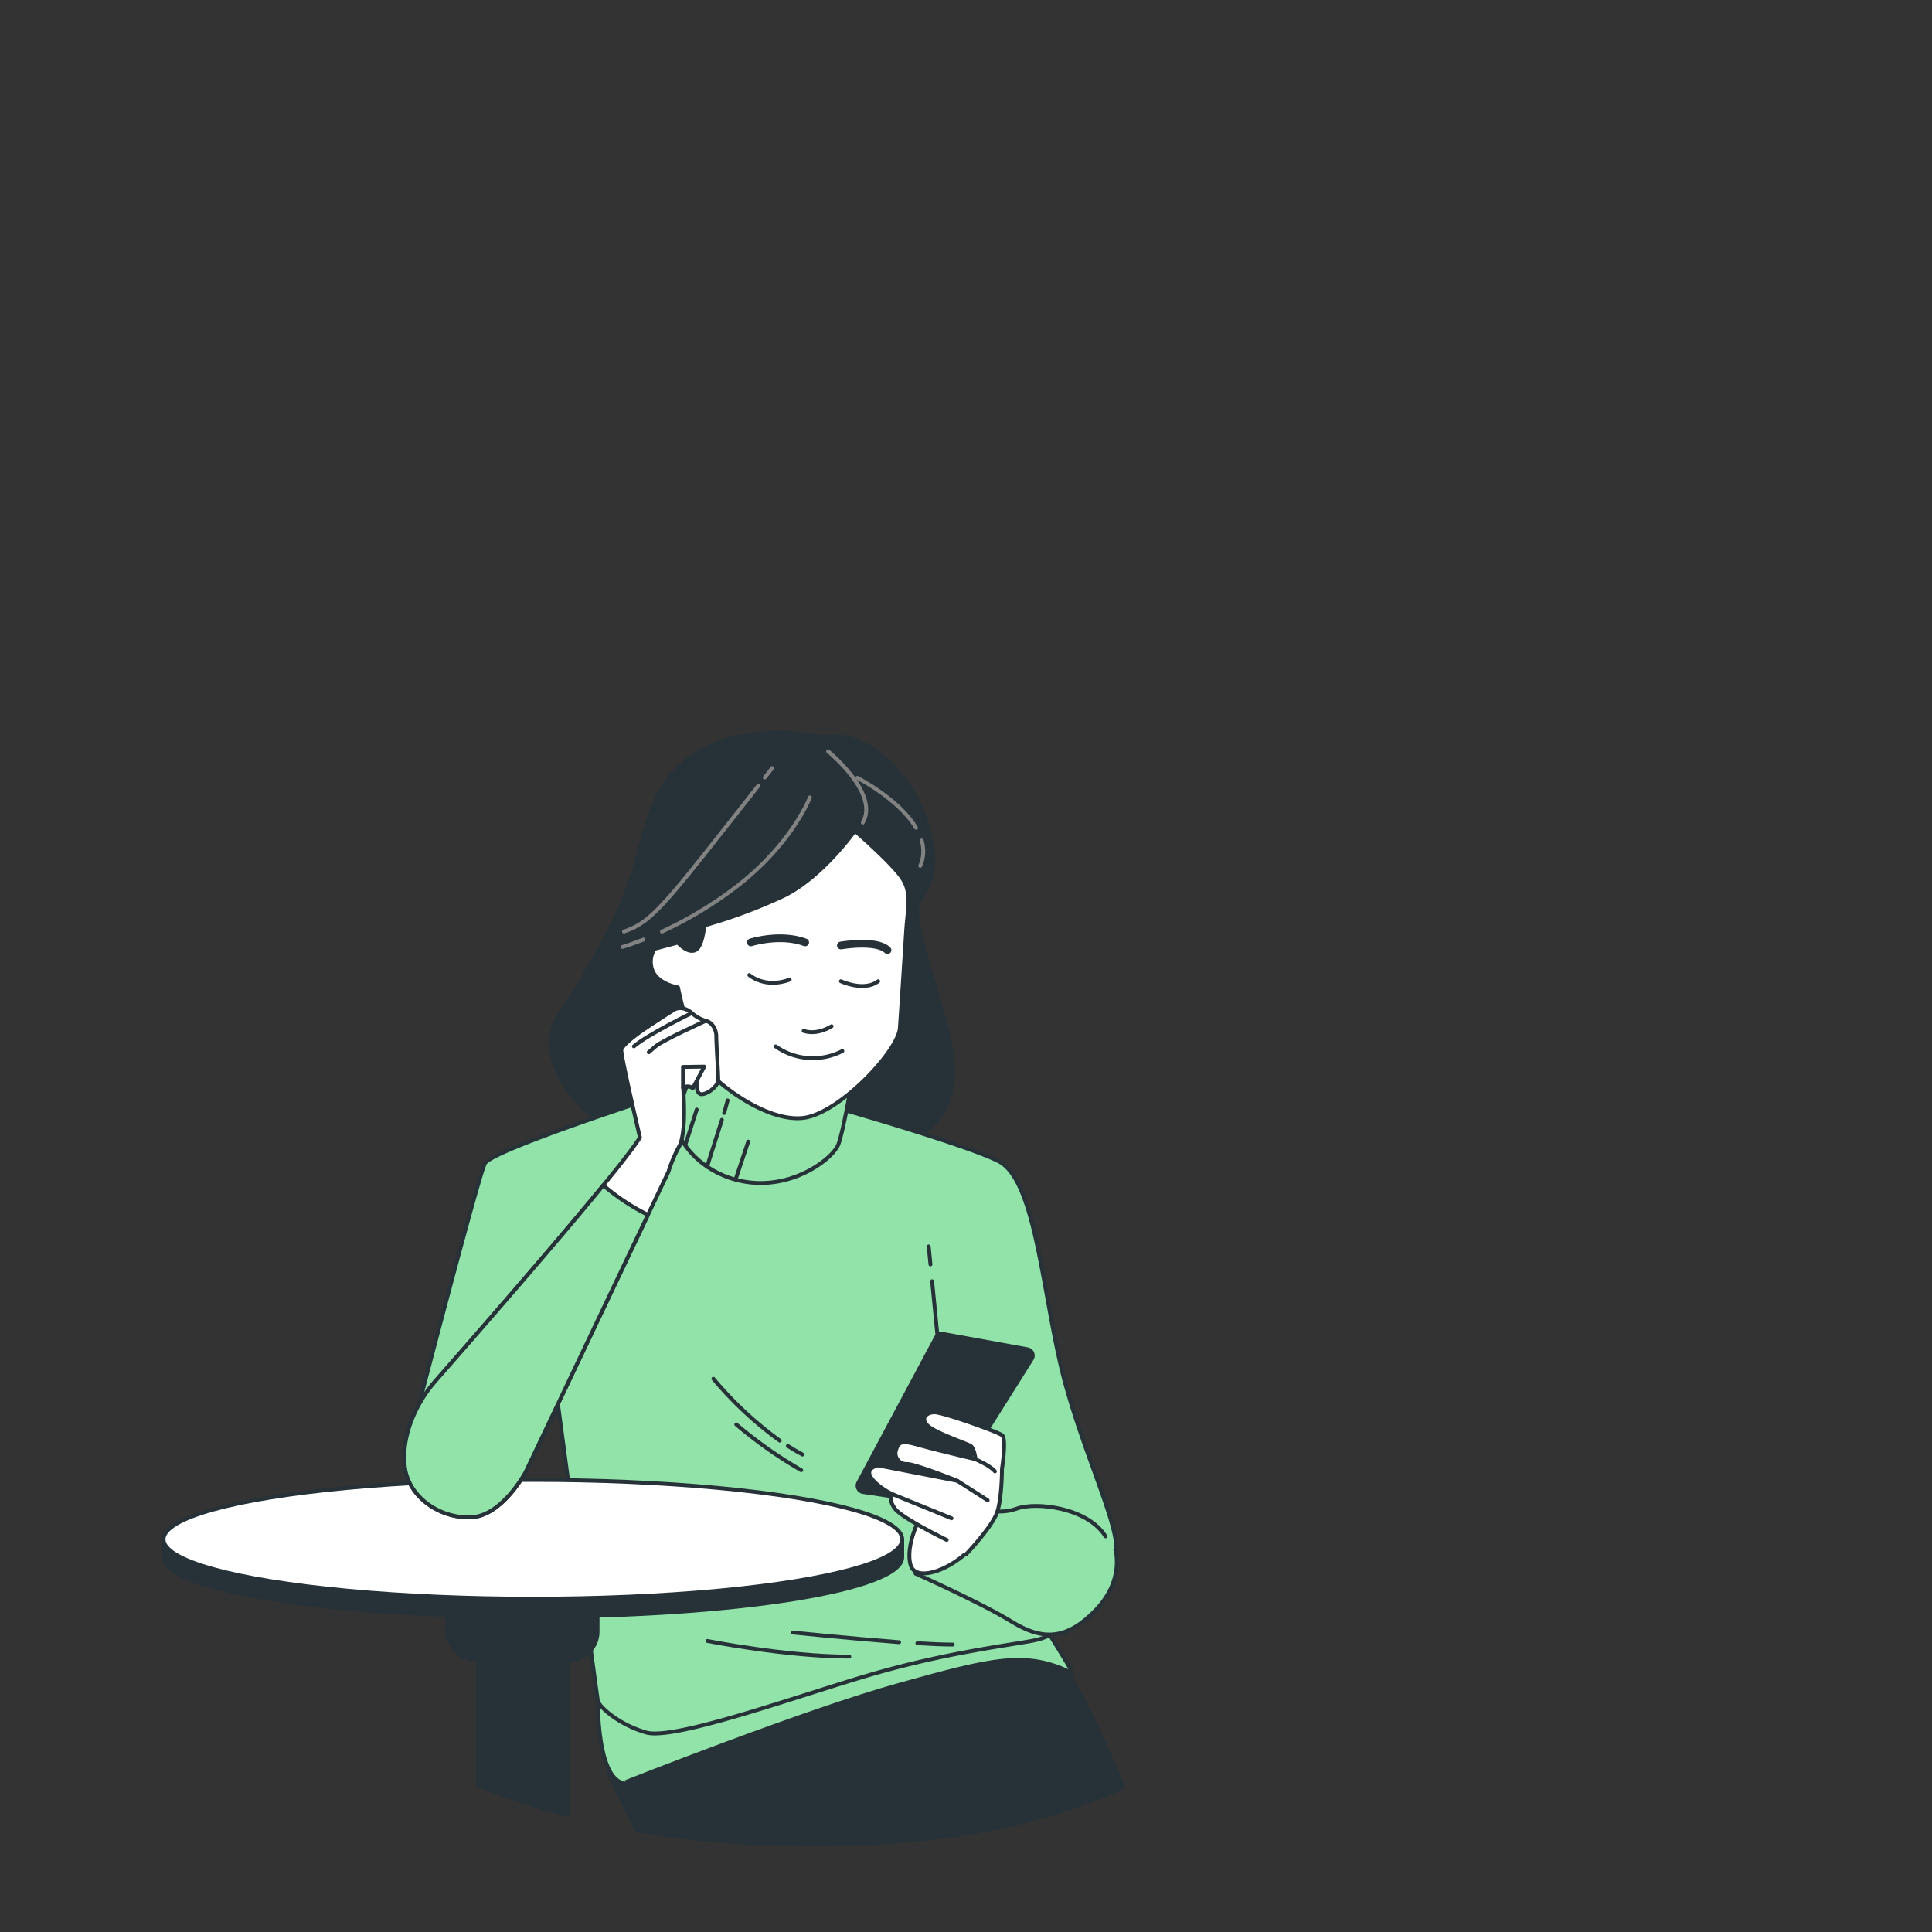 <svg xmlns="http://www.w3.org/2000/svg" viewBox="0 0 500 500"><rect x="0" y="0" width="500" height="500" fill="#333333" stroke="none"/><g id="freepik--Character--inject-2"><path d="M213.2,190.85s-17.68-4-30.54,2.81-14.46,16.48-18.08,29.74-12.05,27.32-19.69,39,4.82,28.53,24.11,35.36,52.64,6,67.51-2.81,10-24.11,6.43-36.16-5.63-19.29-5.63-23.31,7.65-6.67,2.41-22.9C235.71,200.09,223.65,188.44,213.2,190.85Z" style="fill:#263238;stroke:#263238;stroke-linecap:round;stroke-linejoin:round"></path><path d="M166.53,243.15c-3.34,1.33-5.38,1.91-5.38,1.91" style="fill:none;stroke:#828282;stroke-linecap:round;stroke-linejoin:round"></path><path d="M209.6,206.37s-4.7,12.3-19.53,23.5a102.5,102.5,0,0,1-18.76,11.23" style="fill:none;stroke:#828282;stroke-linecap:round;stroke-linejoin:round"></path><path d="M196.28,203.32c-2.77,3.54-7.26,9.25-13.8,17.52-12.29,15.54-15.55,18.43-21,20.24" style="fill:none;stroke:#828282;stroke-linecap:round;stroke-linejoin:round"></path><path d="M199.84,198.78l-1.92,2.45" style="fill:none;stroke:#828282;stroke-linecap:round;stroke-linejoin:round"></path><path d="M214.3,194.44s13.38,10.85,9,18.44" style="fill:none;stroke:#828282;stroke-linecap:round;stroke-linejoin:round"></path><path d="M238.53,217.53a9.57,9.57,0,0,1-.37,6.56" style="fill:none;stroke:#828282;stroke-linecap:round;stroke-linejoin:round"></path><path d="M221.89,201.31s10.76,5.47,15.18,12.92" style="fill:none;stroke:#828282;stroke-linecap:round;stroke-linejoin:round"></path><path d="M251.86,425.92c-3.11.94-51.35,22.1-66,27.08a125.39,125.39,0,0,1-28.33,5.92l7.11,14.69a241.1,241.1,0,0,0,31.9,3.4c44.16,1.84,72.42-4.69,94.15-14.5-3.6-8.61-9.85-22.91-14.26-29.43C269.92,423.43,255,425,251.86,425.92Z" style="fill:#263238;stroke:#263238;stroke-linecap:round;stroke-linejoin:round"></path><path d="M232.84,436c23.83-6.62,32.79-9,44.86-2.87-1.25-2.49-7.16-11.82-7.16-11.82-10.58-2.81-45.13,5.91-72.21,16.8s-43.58,2.18-43.58,2.18-.31,19.61,6.54,21.17C161.29,461.41,209,442.57,232.84,436Z" style="fill:#92E3A9;stroke:#263238;stroke-linecap:round;stroke-linejoin:round"></path><path d="M178.28,281.18s-50.92,16.2-52.79,19.93-19.29,71-19.29,71,6.22,8.09,9.64,10.58a14,14,0,0,0,15.57,0C137,378.92,144.48,364,144.48,364s10,75,10.27,76.26,5,5.92,12.45,8.1,40.78-10,59.14-15.26,33.62-7.16,40.46-8.4,9-4.05,7.79-9.65-1.25-17.43-1.25-17.43,13.07,10.27,15.25,4.67-9-27.39-14-48.56-6.85-48.55-16.19-53.22-45.75-14.94-45.75-14.94-25.31-6.16-33.36-3.86" style="fill:#92E3A9;stroke:#263238;stroke-linecap:round;stroke-linejoin:round"></path><line x1="241.23" y1="331.59" x2="245.64" y2="376.43" style="fill:none;stroke:#263238;stroke-linecap:round;stroke-linejoin:round"></line><line x1="240.35" y1="322.59" x2="240.8" y2="327.23" style="fill:none;stroke:#263238;stroke-linecap:round;stroke-linejoin:round"></line><path d="M203.89,374.21c1.23.79,2.49,1.54,3.78,2.22" style="fill:none;stroke:#263238;stroke-linecap:round;stroke-linejoin:round"></path><path d="M184.63,356.83a94.47,94.47,0,0,0,17.16,16" style="fill:none;stroke:#263238;stroke-linecap:round;stroke-linejoin:round"></path><path d="M190.55,368.65a114.33,114.33,0,0,0,16.8,11.83" style="fill:none;stroke:#263238;stroke-linecap:round;stroke-linejoin:round"></path><path d="M237.41,425.26c3.56.22,6.76.35,9.16.35" style="fill:none;stroke:#263238;stroke-linecap:round;stroke-linejoin:round"></path><path d="M205.18,422.5S219.92,424,232.69,425" style="fill:none;stroke:#263238;stroke-linecap:round;stroke-linejoin:round"></path><path d="M183.08,424.68s20.54,4.05,36.72,4.05" style="fill:none;stroke:#263238;stroke-linecap:round;stroke-linejoin:round"></path><path d="M180.59,274.34s-5.75,11.94-5.3,17.12,8.1,13.7,19.61,14.63,20.86-6.54,22.1-10,3.12-14.32,3.12-14.32-14.32,3.74-25.84-2.8-13.38-7.47-13.38-7.47Z" style="fill:#92E3A9;stroke:#263238;stroke-linecap:round;stroke-linejoin:round"></path><line x1="182.98" y1="301.96" x2="186.83" y2="289.81" style="fill:none;stroke:#263238;stroke-linecap:round;stroke-linejoin:round"></line><line x1="187.42" y1="288.03" x2="188.31" y2="284.78" style="fill:none;stroke:#263238;stroke-linecap:round;stroke-linejoin:round"></line><line x1="193.64" y1="295.44" x2="190.38" y2="305.22" style="fill:none;stroke:#263238;stroke-linecap:round;stroke-linejoin:round"></line><line x1="177.35" y1="296.33" x2="180.31" y2="287.15" style="fill:none;stroke:#263238;stroke-linecap:round;stroke-linejoin:round"></line><path d="M221.24,215s-8.44,12-18.48,16.88a135.07,135.07,0,0,1-20.5,7.63s-.4,5.63-2.41,6.43-4.42-2-4.42-2l-6,1.61a6.13,6.13,0,0,0-.4,6c1.61,3.22,6.43,4,6.43,4s3.22,15.67,6.83,20.5S198.74,290.5,208,289.3,232.49,272,232.89,266s1.21-18.48,1.61-24.91S236.11,231,233.29,227,221.24,215,221.24,215Z" style="fill:#fff;stroke:#263238;stroke-linecap:round;stroke-linejoin:round"></path><path d="M193.92,252.33s4,3.61,10.44,1.2" style="fill:none;stroke:#263238;stroke-linecap:round;stroke-linejoin:round"></path><path d="M217.62,253.94s6,2.81,9.65,0" style="fill:none;stroke:#263238;stroke-linecap:round;stroke-linejoin:round"></path><path d="M194.32,243.89s7.63-2.41,14.06,0" style="fill:none;stroke:#263238;stroke-linecap:round;stroke-linejoin:round;stroke-width:2px"></path><path d="M217.62,244.69s9.25-1.6,12.06,1.21" style="fill:none;stroke:#263238;stroke-linecap:round;stroke-linejoin:round;stroke-width:2px"></path><path d="M215.21,265.59s-3.61,2.41-7.23,1.2" style="fill:none;stroke:#263238;stroke-linecap:round;stroke-linejoin:round"></path><path d="M200.75,270.81A16.67,16.67,0,0,0,218,272" style="fill:none;stroke:#263238;stroke-linecap:round;stroke-linejoin:round"></path><path d="M286.1,397.6c-4.67-7.47-18.05-9-23-7.16s-10.58-.31-10.58-.31l-15.57,17.12s16.81,7.47,24.9,12.45,14.32,4.67,21.79-3.11,5-15.57,5-15.57" style="fill:#92E3A9;stroke:#263238;stroke-linecap:round;stroke-linejoin:round"></path><path d="M238.48,392s-4.36,7.78-2.8,13.07,14,0,18.67-8.4S243.77,383.59,238.48,392Z" style="fill:#fff;stroke:#263238;stroke-linecap:round;stroke-linejoin:round"></path><path d="M242.27,346.06l-20.13,37.66a1.65,1.65,0,0,0,1.2,2.4L242.4,389a1.63,1.63,0,0,0,1.63-.74l23-36.57a1.65,1.65,0,0,0-1.1-2.49l-22-4A1.67,1.67,0,0,0,242.27,346.06Z" style="fill:#263238;stroke:#263238;stroke-linecap:round;stroke-linejoin:round"></path><path d="M245,398.53s-11.52-5.6-13.39-8.09-.62-3.73-.62-3.73-4-1.87-5.6-4.36,1.86-3.11,1.86-3.11l20.55,4s-10.9-4.36-13.08-4.36a2.79,2.79,0,0,1-2.8-3.73c.63-1.87,1.25-2.49,5.61-1.25s14.94,3.74,14.94,3.74-.32-2.8-1.25-3.42-9.34-3.43-11.2-5.3-.32-3.42,1.86-3.42,16.19,5,17.43,5.91,0,8.72,0,8.72,0,7.47-1.24,11.21S250,402.27,250,402.27" style="fill:#fff;stroke:#263238;stroke-linecap:round;stroke-linejoin:round"></path><line x1="231.01" y1="386.71" x2="246.26" y2="392.93" style="fill:none;stroke:#263238;stroke-linecap:round;stroke-linejoin:round"></line><line x1="247.82" y1="383.28" x2="255.6" y2="388.26" style="fill:none;stroke:#263238;stroke-linecap:round;stroke-linejoin:round"></line><path d="M252.49,377.68s3.73,1.56,5,3.11" style="fill:none;stroke:#263238;stroke-linecap:round;stroke-linejoin:round"></path><path d="M147,423.64v46.11A194.41,194.41,0,0,1,123.73,462V423.64Z" style="fill:#263238;stroke:#263238;stroke-linecap:round;stroke-linejoin:round"></path><rect x="115.69" y="398.23" width="38.96" height="31.34" rx="7.28" style="fill:#263238;stroke:#263238;stroke-linecap:round;stroke-linejoin:round"></rect><path d="M229.08,398.37c-12.23-6.23-48.42-10.74-91.17-10.74S59,392.14,46.75,398.37H42.32V403c0,8.49,42.8,15.37,95.59,15.37S233.5,411.49,233.5,403v-4.63Z" style="fill:#263238;stroke:#263238;stroke-linecap:round;stroke-linejoin:round"></path><ellipse cx="137.91" cy="398.37" rx="95.59" ry="15.37" style="fill:#fff;stroke:#263238;stroke-linecap:round;stroke-linejoin:round"></ellipse><path d="M165.61,294.36s-4.81-20.52-4.81-22.55,10.89-8.87,13.43-10.39,4.81.76,4.81.76a9.91,9.91,0,0,0,3.55,2c1.52.25,2.79,2,2.79,4.05s.5,9.38.5,11.15-2.79,3.8-4.31,3.8-1.26-3-1.26-3a4.88,4.88,0,0,1-2,1,5.4,5.4,0,0,0-1.52.26s1,11.4-1,15.2a35.22,35.22,0,0,0-2.79,6.59L136,381s-6.08,11.41-14.19,11.66-16-5.32-17-12.92,2.54-16.22,7.86-22.3S160.29,303.23,165.61,294.36Z" style="fill:#fff;stroke:#263238;stroke-linecap:round;stroke-linejoin:round"></path><path d="M176.76,281.44v-5.32l5.5-.08-3,5.65S178.53,280.68,176.76,281.44Z" style="fill:#fff;stroke:#263238;stroke-linecap:round;stroke-linejoin:round"></path><path d="M182.59,264.21s-11.15,5.06-12.93,6.58l-1.77,1.53" style="fill:none;stroke:#263238;stroke-linecap:round;stroke-linejoin:round"></path><path d="M179,262.18s-11.4,5.57-14.95,8.61" style="fill:none;stroke:#263238;stroke-linecap:round;stroke-linejoin:round"></path><path d="M162.57,269l.34-.37c1.57-1.7,8.11-8.75,8.78-8.75s2.54,1.52,2.54,1.52Z" style="fill:none;stroke:#263238;stroke-linecap:round;stroke-linejoin:round"></path><path d="M156.13,306.75c-14.35,17.54-39.46,46.11-43.48,50.71-5.32,6.08-8.87,14.69-7.86,22.3s8.87,13.17,17,12.92S136,381,136,381l31.68-66.6A55.92,55.92,0,0,1,156.13,306.75Z" style="fill:#92E3A9;stroke:#263238;stroke-linecap:round;stroke-linejoin:round"></path></g></svg>